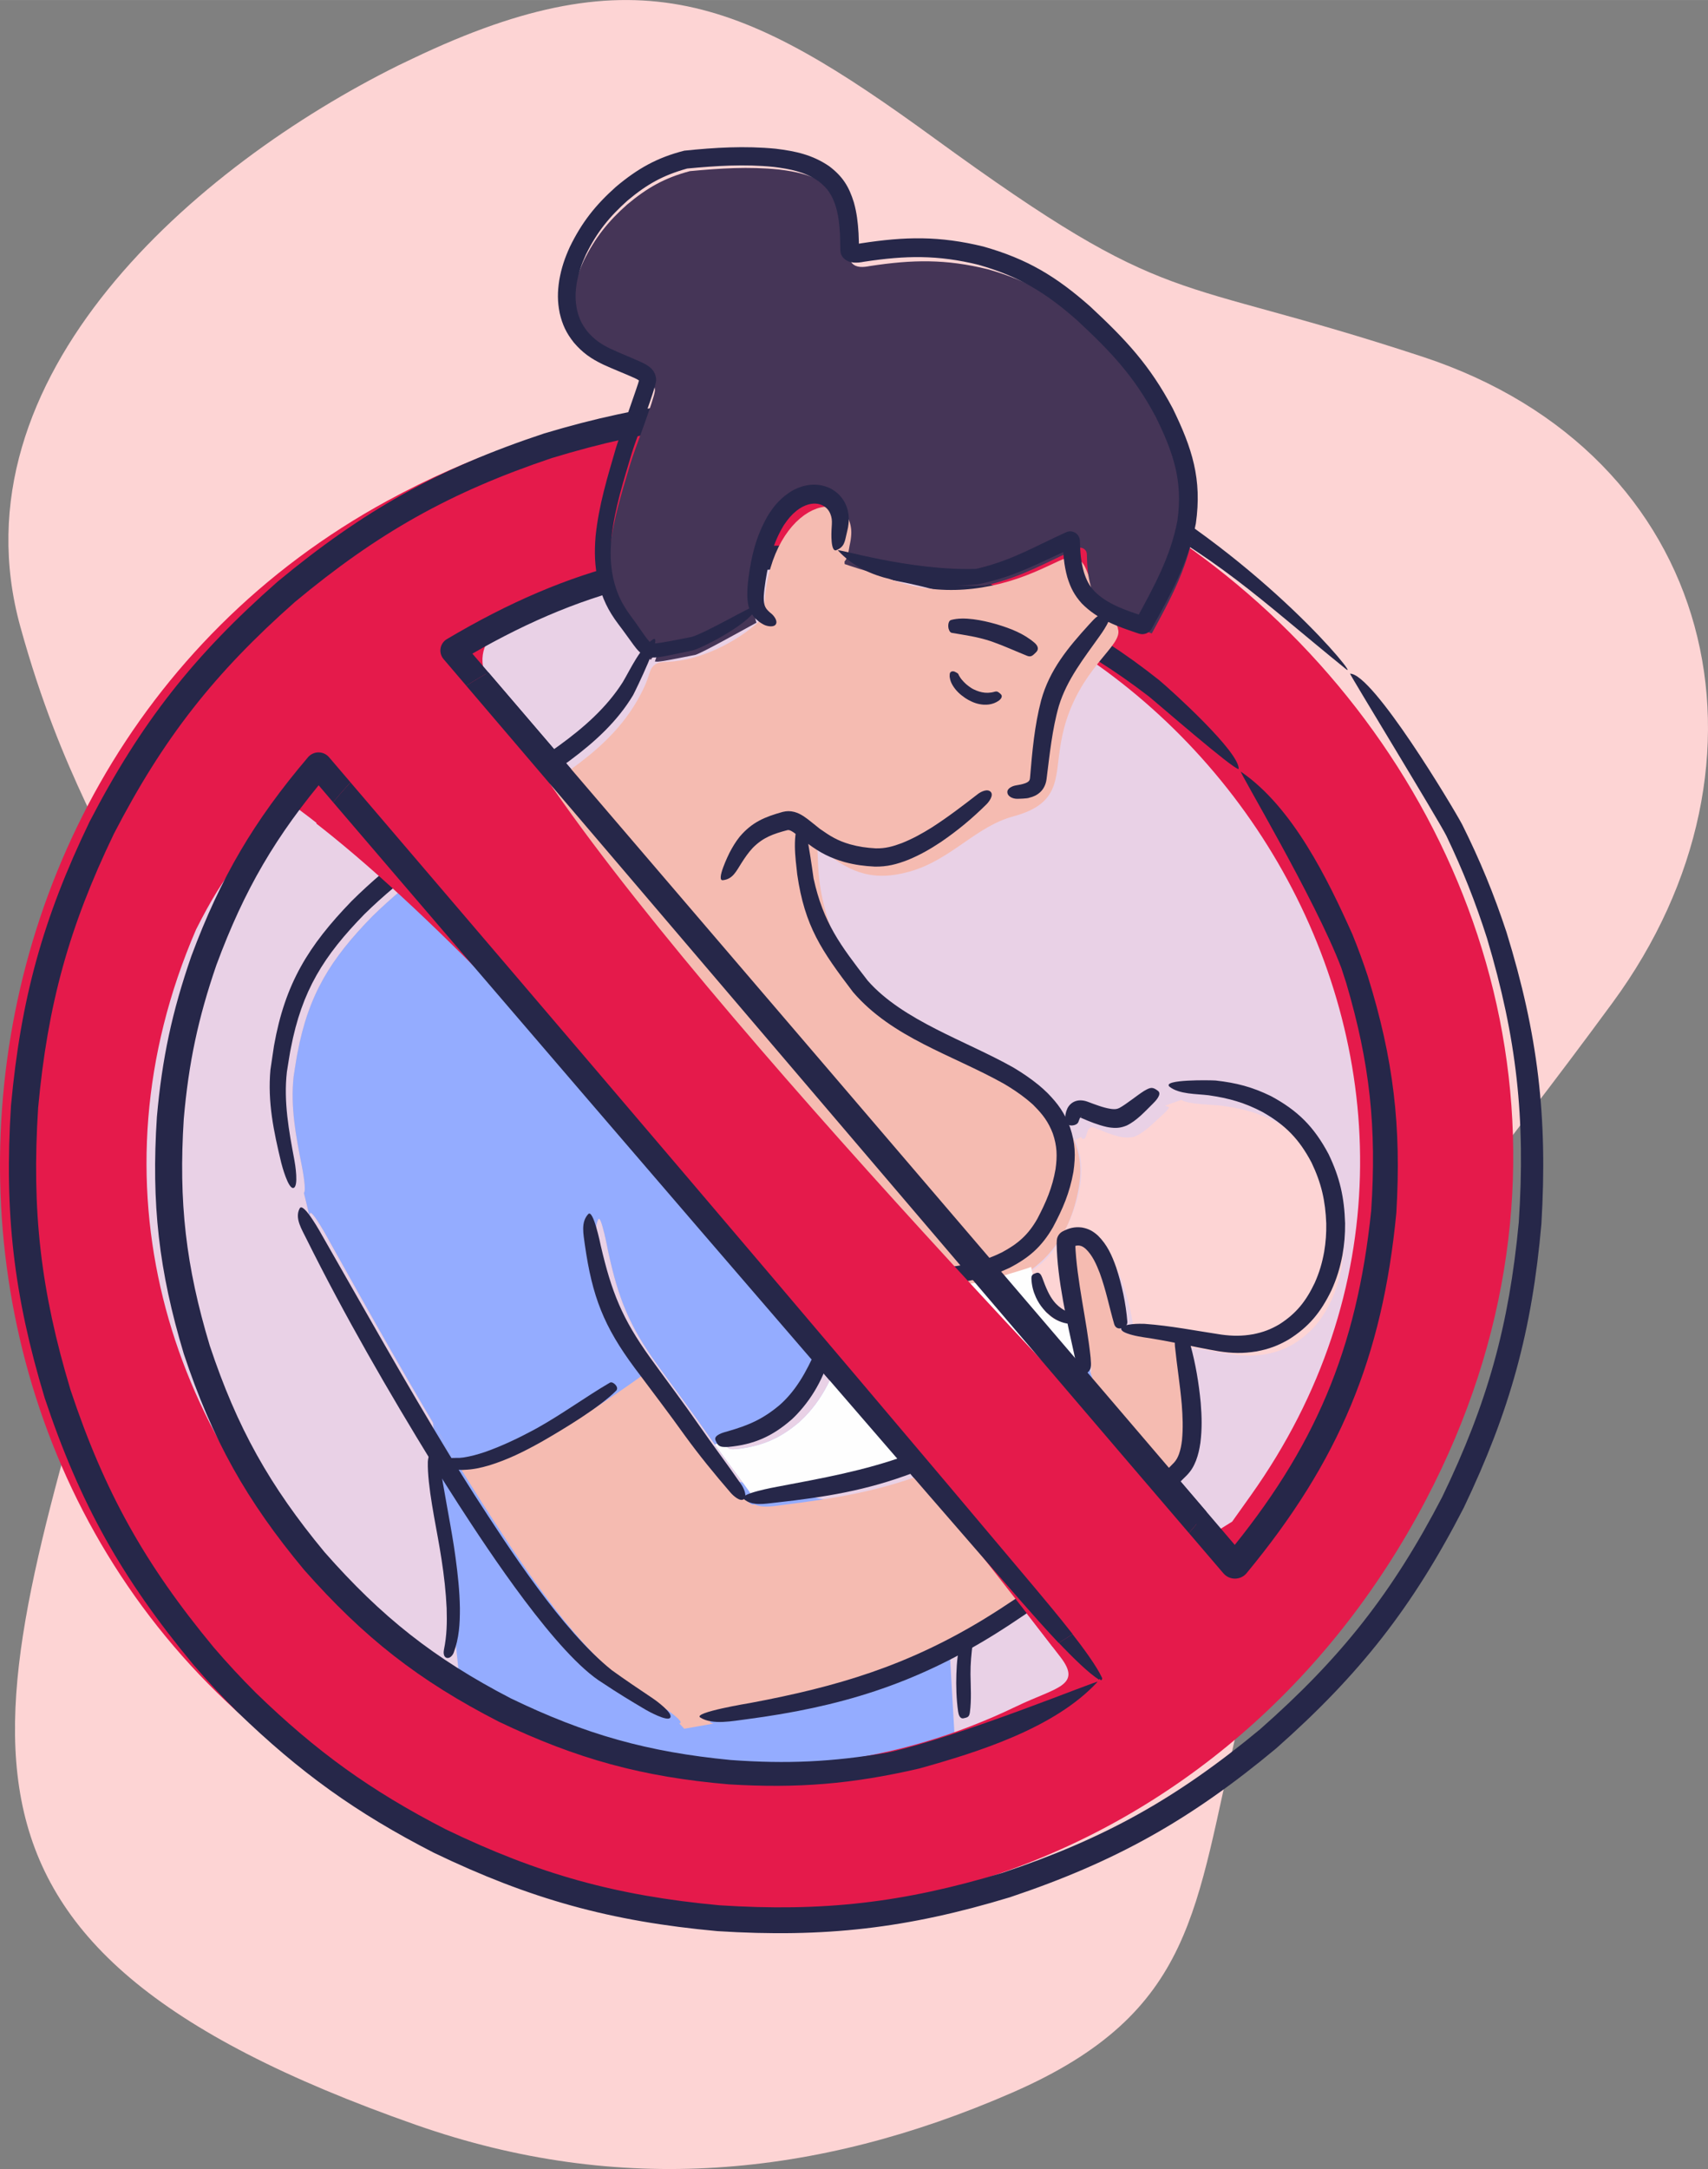 <?xml version="1.0" encoding="UTF-8"?>
<!DOCTYPE svg PUBLIC "-//W3C//DTD SVG 1.1//EN" "http://www.w3.org/Graphics/SVG/1.1/DTD/svg11.dtd">
<!-- Creator: CorelDRAW -->
<svg xmlns="http://www.w3.org/2000/svg" xml:space="preserve" width="1222px" height="1551px" version="1.1" style="shape-rendering:geometricPrecision; text-rendering:geometricPrecision; image-rendering:optimizeQuality; fill-rule:evenodd; clip-rule:evenodd"
viewBox="0 0 1623.1 2060.04"
 xmlns:xlink="http://www.w3.org/1999/xlink"
 xmlns:xodm="http://www.corel.com/coreldraw/odm/2003">
 <rect x="0" y="0" width="1623.1" height="2060.04" fill="#808080" stroke="none"/>
 <defs>
  <style type="text/css">
   <![CDATA[
    .str0 {stroke:#2B2A29;stroke-width:3.14;stroke-miterlimit:22.926}
    .str2 {stroke:#FDD4D4;stroke-width:3.14;stroke-miterlimit:22.926}
    .str1 {stroke:#F5BBB1;stroke-width:15.68;stroke-linejoin:round;stroke-miterlimit:22.926}
    .fil10 {fill:none}
    .fil5 {fill:none;fill-rule:nonzero}
    .fil9 {fill:#FEFEFE}
    .fil1 {fill:#E9D1E6}
    .fil7 {fill:#453557}
    .fil2 {fill:#94ACFF}
    .fil6 {fill:#F5BBB1}
    .fil0 {fill:#FDD4D4}
    .fil8 {fill:#FDD4D4}
    .fil4 {fill:#262749;fill-rule:nonzero}
    .fil3 {fill:#E51A4B;fill-rule:nonzero}
   ]]>
  </style>
   <clipPath id="id0">
    <path d="M727.34 569.49c295.26,0 534.62,239.35 534.62,534.61 0,295.26 -239.36,534.62 -534.62,534.62 -295.26,0 -534.61,-239.36 -534.61,-534.62 0,-295.26 239.35,-534.61 534.61,-534.61z"/>
   </clipPath>
 </defs>
 <g id="Camada_x0020_1">
  <path class="fil0" d="M378.7 62.03c-191.7,95.01 -425.03,295.23 -359.42,532.99 79.65,288.66 191.57,253.94 89.57,617.2 -119.78,426.59 -211.95,631.21 286.76,806 192.31,67.39 379.85,50.62 566.47,-30.81 175.1,-76.4 173.18,-175.78 213.87,-345.99 94.99,-397.37 129.64,-380.16 356.59,-689.31 167.46,-228.13 100.11,-520.94 -180.73,-613.33 -244.28,-80.36 -235.46,-41.29 -463.68,-207.32 -179.82,-130.81 -281.2,-178.39 -495.53,-76.06l-13.9 6.63z"/>
  <ellipse class="fil1 str0" cx="739.77" cy="1110.63" rx="625.82" ry="599.35"/>
  <polygon class="fil2" points="895.47,1447.71 410.96,1346.25 438.77,1615.96 648.04,1741.72 908.34,1669.46 "/>
  <g id="_1839122017840">
   <path class="fil3" d="M1135.03 1445.14c-157.56,-165.87 -589.18,-616.33 -672.73,-801.55 -36.31,-80.53 195.18,-117.94 248.59,-118.12 442.43,-1.47 753.06,508.13 477.66,894.92l-17.65 24.79 -18.25 11.33 -17.62 -11.37zm-948.65 -562.47c28.02,-55.38 46.98,-78.05 97.42,-114.1 212.04,157.12 554.21,584.83 723.96,805.25 21.12,27.43 -4.8,28.92 -41.78,46.75 -464.2,223.95 -988.22,-255.97 -779.6,-737.9zm213.48 860.3c365.51,172.34 769.54,35.5 955.36,-318.78 324.3,-618.27 -366.58,-1286.5 -986.98,-948.68 -480.1,261.43 -503.03,984.1 3.76,1252.69l27.86 14.77z"/>
   <g>
    <g>
     <path class="fil4" d="M787.57 1016.22c-115.9,-135.33 -231.78,-270.68 -347.71,-405.98 1.16,1.4 1.81,2.62 2.33,4.36 0.48,1.74 0.57,3.18 0.32,4.96 -0.29,1.75 -0.81,3.08 -1.75,4.57 -1.01,1.5 -2.01,2.49 -3.51,3.47 113.54,-67.69 212.66,-92.39 344.5,-85.52 78.9,6.97 138.19,22.89 209.77,56.72 37.23,18.57 67.14,37.25 100.14,62.58 7.44,5.9 81,70.03 85.42,68.98 1.17,-15.9 -64.16,-74.92 -75.53,-84.39 -33.21,-26.33 -63.37,-45.78 -101.03,-65.23 -73.86,-36.11 -135.18,-53.2 -217.04,-61.05 -137.29,-8.12 -240.74,17.27 -359.13,87.49 -1.64,1.07 -2.72,2.13 -3.82,3.76 -1.04,1.65 -1.58,3.07 -1.9,4.99 -0.26,1.92 -0.16,3.45 0.34,5.32 0.57,1.87 1.28,3.2 2.53,4.7 115.63,135.56 231.32,271.08 346.88,406.71 131.21,154.02 262.57,307.92 394.2,461.59 1.5,1.69 2.87,2.73 4.91,3.72 2.05,0.91 3.75,1.29 5.99,1.33 2.26,-0.03 3.94,-0.38 6.02,-1.27 2.05,-0.97 3.46,-2.02 4.96,-3.71 88.05,-106.47 129.34,-205.12 142.47,-342.52 4.85,-82.35 -2.65,-145.83 -27.11,-224.58 -4.47,-13.57 -9.24,-26.56 -14.62,-39.8 -23.39,-52.17 -56.6,-120.76 -105.95,-154.5 -2.9,-1.78 70.55,120.88 95.38,186.29 1.63,4.83 3.19,9.66 4.71,14.52 22.43,76.01 29,137.11 23.68,216.22 -13.6,131.47 -53.42,225.67 -137.96,327.5 1.19,-1.32 2.26,-2.11 3.87,-2.87 1.59,-0.69 2.91,-0.98 4.64,-1 1.76,0.03 3.1,0.33 4.71,1.04 1.58,0.76 2.68,1.59 3.84,2.91 0.36,0.18 -290.81,-340.16 -394.55,-461.31z"/>
     <path class="fil4" d="M205.64 916.53c26.56,-71.73 56.41,-122.8 105.86,-181.16 -1.21,1.35 -2.37,2.2 -4.01,2.97 -1.66,0.71 -3,1.01 -4.81,1.03 -1.83,-0.03 -3.18,-0.33 -4.86,-1.08 -1.64,-0.78 -2.78,-1.64 -3.98,-3 -0.78,-0.58 465.62,544.14 675.47,784.3 15.4,17.47 55.86,63.77 75.22,75.77 0,-0.14 0.02,-0.29 0.06,-0.41 0.07,-0.19 0.14,-0.18 0.27,-0.24 0.06,-0.03 0.31,0.05 0.38,0.08 0.26,0.11 0.35,0.57 0.55,0.78 0.26,0.28 0.51,0.17 0.8,0.1 0.29,-0.07 0.42,-0.41 0.59,-0.61 0.19,-0.22 0.16,-0.67 0.2,-0.91 -0.02,-0.38 -0.11,-0.65 -0.29,-0.99 -9.9,-21.33 -49.62,-68.25 -65.13,-86.82 -221.66,-263.52 -445.54,-525.41 -669.27,-787.17 -1.35,-1.54 -2.63,-2.5 -4.47,-3.39 -1.87,-0.83 -3.4,-1.17 -5.45,-1.21 -2.05,0.02 -3.58,0.34 -5.47,1.16 -1.87,0.87 -3.15,1.83 -4.52,3.36 -51.75,60.88 -83.02,114.15 -110.95,188.98 -18.3,52.78 -27.79,97.05 -32.74,152.67 -5.38,82.44 1.77,146.04 25.6,225.16 27.11,81.45 59.32,139.01 114.22,205 56.88,64.37 108.77,105.12 185.15,144.3 74.6,35.58 136.29,52.43 218.58,59.5 65.4,3.96 117.08,-0.24 180.88,-15.04 55.21,-15.39 128.77,-38.2 169.45,-82.32 2.07,-2.49 -130.61,52.25 -199.68,67.21 -52.48,8.9 -95.75,10.9 -148.86,7.03 -78.81,-7.58 -137.93,-24.16 -209.26,-58.67 -72.9,-37.89 -122.4,-77.02 -176.73,-138.73 -52.39,-63.21 -83.13,-118.23 -109.09,-196.12 -22.82,-75.67 -29.72,-136.47 -24.72,-215.34 4.63,-53.23 13.63,-95.67 31.01,-146.19z"/>
     <path class="fil4" d="M225.35 1625.71c59.81,57.8 112.85,95.93 186.83,133.89 91.95,44.21 168.04,65.22 269.6,74.5 101.81,6.42 180.3,-2.57 277.92,-32.17 100.58,-33.68 171.61,-73.58 253.1,-141.45 79.43,-70.24 129.72,-134.24 178.18,-228.48 43.99,-91.95 64.86,-168 73.79,-269.46 6.07,-101.62 -3.13,-179.92 -33.14,-277.15 -12.01,-36.34 -25.06,-68.05 -42.12,-102.3 -9.02,-16.98 -84.9,-143.58 -106.58,-143.28 0.29,1.85 83.57,138.13 91.55,153.99 15.64,32.67 27.65,62.97 38.67,97.48 28.25,94.76 36.65,170.89 30.13,269.6 -9.26,98.29 -29.81,171.94 -72.79,260.9 -47.28,91.04 -96.1,152.84 -173.14,220.66 -78.98,65.46 -147.69,103.93 -245.01,136.35 -94.41,28.46 -170.27,37.08 -268.66,30.75 -98.09,-9.08 -171.62,-29.44 -260.37,-72.27 -71.37,-36.74 -122.54,-73.62 -180.19,-129.52 -14.07,-14.05 -27.1,-28.1 -40.05,-43.19 -65.31,-78.85 -103.74,-147.4 -136.06,-244.51 -28.39,-94.22 -37.06,-169.94 -30.75,-268.11 9.03,-97.91 29.27,-171.36 71.92,-259.96 46.97,-90.83 95.45,-152.58 172.08,-220.27 78.69,-65.46 147.1,-104.09 244.07,-136.67 94.23,-28.68 169.98,-37.66 268.22,-31.72 91.79,8.04 161.21,25.88 245.31,63.43 5.24,2.43 10.44,4.91 15.63,7.45 108.54,58.17 139.61,91.67 225.9,161.5 13.1,10.2 -76.58,-101.4 -216.7,-179.94 -18.61,-9.36 -36.82,-17.6 -56.13,-25.43 -73.2,-28.5 -133.98,-42.71 -212.23,-49.93 -101.55,-6.81 -179.86,2.07 -277.43,31.32 -100.54,33.31 -171.51,73.12 -253.14,140.71 -79.58,69.99 -129.9,133.94 -178.67,228.04 -44.3,91.84 -65.28,167.93 -74.64,269.48 -6.5,101.76 2.53,180.24 32.06,277.9 33.58,100.58 73.51,171.6 141.3,253.2 13.44,15.61 26.95,30.13 41.54,44.66z"/>
    </g>
   </g>
   <path class="fil5" d="M1177.43 730.15c103.78,121.19 148.6,273.09 137.18,420.7 -9.4,121.54 -56.94,240.09 -141.07,336.12l-744.6 -869.49c107.8,-68.35 232.23,-97.08 353.76,-87.68 147.66,11.42 290.9,79.11 394.73,200.35zm-130.11 864.93c-107.8,68.36 -232.23,97.09 -353.76,87.68 -147.66,-11.42 -290.9,-79.11 -394.73,-200.35 -103.78,-121.19 -148.6,-273.08 -137.18,-420.7 9.4,-121.54 56.93,-240.08 141.06,-336.12l744.61 869.49zm235.23 -955.1c-128.81,-150.4 -306.27,-234.35 -489.08,-248.5 -182.85,-14.14 -371.17,41.53 -521.64,170.38 -150.4,128.81 -234.35,306.28 -248.5,489.08 -14.15,182.85 41.53,371.17 170.38,521.64 128.8,150.4 306.27,234.36 489.08,248.5 182.84,14.15 371.17,-41.53 521.64,-170.38 150.4,-128.8 234.35,-306.27 248.5,-489.08 14.15,-182.84 -41.53,-371.17 -170.38,-521.64z"/>
  </g>
  <g id="_1839121996816">
   <g>
    <path class="fil6" d="M279.05 1022.24c-0.01,0.08 -0.02,0.15 -0.03,0.21 0.01,-0.07 0.02,-0.14 0.03,-0.21zm427.62 40.22c-32.58,-23.17 -66.72,-42.72 -100.52,-63.95 -18.98,-12.02 -36.13,-24.11 -54.03,-37.64 -33.93,-27.49 -69.25,-55.32 -89,-95.11 -8.4,-19.61 -10.36,-34.82 -5.74,-55.75 2.44,-9.3 5.44,-16.4 10.02,-24.82 1.51,-2.51 3.14,-5.18 4.89,-7.89 -30.66,22.24 -61.12,43.48 -90.47,67.65 -9.84,8.26 -19.05,16.51 -28.21,25.52 -39.28,40.2 -60.36,73.7 -70.89,129.46 -0.35,0.66 -3.16,19.08 -3.68,22.31 -0.01,0.09 0.03,-0.17 -0.02,0.21 -3.15,29.03 2.2,56.68 7.83,85.06 0.35,1.71 4.54,23.23 1.93,25.45l5.35 21.99c0.03,-0.8 0.13,-1.58 0.32,-2.32 1.28,-6.01 19.12,27.17 19.12,27.17 39.26,70.32 78.13,139.4 120.05,208.29 7.91,12.9 15.91,25.71 24.03,38.47 32.95,51.11 83.66,129.68 131.7,167.24 12.99,9.23 26.16,17.88 39.5,26.58 0.42,0.28 2.13,1.42 4.33,2.99 5.77,4.09 14.93,11.06 13.45,12.97 -0.21,0.26 -0.64,0.35 -1.24,0.3l4.83 5.25 27.83 -4.92c-0.93,-0.21 -1.81,-0.46 -2.65,-0.75 -7.61,-2.38 46.24,-10.91 47.75,-11.18 83.8,-14.86 150.26,-34.83 223.74,-79.48 20.64,-12.64 39.95,-25.79 59.54,-40 16.44,-11.76 44.51,-28.17 57.34,-42.42 6.15,-7.55 8.65,-13.72 10.67,-23.21 2.58,-14.03 2.12,-27.56 1.25,-41.72 -1.08,-12.69 -3.4,-21 -11.04,-31.24 -0.39,-1.02 -6.38,-7.12 -7.52,-8.22 -1.36,-1.3 -17.27,-15.77 -15.21,-17.83 0.1,-0.04 0.2,-0.07 0.32,-0.09l-9.72 -8c-2.85,2.34 -7.74,4.76 -8.84,5.26 -23.83,10.91 -47.88,21.11 -71.87,31.61 -24.61,10.76 -50.09,21.38 -75.27,30.72 -44.29,16.42 -83.42,22.65 -129.96,28.57 -8.63,1.04 -21.71,3.8 -29.85,-0.27 -0.05,-0.03 -0.09,-0.05 -0.14,-0.07 -0.07,0.07 -0.15,0.14 -0.24,0.21 -2.31,1.58 -9.17,-6.13 -10.32,-7.51 -14.96,-18.05 -29.38,-35.94 -43.06,-55.01 -15.42,-21.74 -31.33,-42.62 -47.12,-64.03 -29.04,-39.58 -39.61,-67.3 -47.34,-115.79 -1.24,-8.35 -4.12,-20.6 0.07,-28.47 2.59,-5.33 9.33,30.4 9.33,30.41 9.69,44.81 19.84,70.31 46.6,107.64 15.6,21.6 31.46,42.56 46.72,64.49 13.29,19.07 27.42,37.37 41,56.21 0.88,1.22 4.71,7.11 4.8,10.31 5.36,-3.05 32.02,-7.48 32.02,-7.48 43.42,-7.59 82.11,-14.23 123.88,-29.24 25.31,-9.21 50.11,-19.62 74.94,-30.02 24.26,-10.11 48.48,-20.08 73.03,-29.45 0.85,-0.32 3.9,-1.36 6.9,-1.98 1.38,-0.27 2.73,-0.47 3.88,-0.47l6.19 -20.42c-2.08,-4.45 -3.64,-13.72 -3.75,-14.26 -2.32,-11.58 -5,-24.22 -7.52,-37.17 -19.63,-3.15 -40.42,-19.23 -47.58,-57.47 -3.53,2.32 -7.35,4.52 -11.53,6.69 -18.44,8.76 -34.29,12.29 -54.49,14.32 -28.55,2.14 -52.58,0.17 -80.35,-6.53 -2.75,-0.74 -22.72,-6.52 -22.15,-10.92 0.04,-0.09 0.11,-0.16 0.21,-0.22 -2.24,0.23 -9.75,-22.13 -10.5,-24.19 -8.35,-22.32 -17.13,-38.45 -31.44,-57.53 -19.06,-24.2 -37.39,-40.15 -62.1,-58.31zm50.38 275.8c16.18,-15.88 25.98,-36.46 33.98,-57.35 0.73,-1.9 3.27,-6.46 5.92,-5.65 2.51,0.77 1.83,6.24 1.39,8.03 -5.78,23.3 -16.97,45.33 -33.82,62.58 -0.58,0.59 -4.37,4.12 -4.51,4.35 -18.17,15.6 -34.91,22.92 -58.6,25.91 -5.15,0.43 -8.93,1.17 -11.66,-3.27 -2.08,-3.15 10.44,-5.45 11.69,-5.75 20.73,-5.11 34.91,-11.16 51.47,-25 0.29,-0.13 3.66,-3.38 4.14,-3.85z"/>
    <path class="fil6 str1" d="M493.7 773.02c-6.51,10.22 -15.97,24.29 -19.13,30.6 -30.33,69.4 41.22,124.08 91.03,162.14 84.11,64.26 225.99,117.47 246.92,233.63 3.15,17.44 -7.36,9.92 22.67,16.16 80.97,16.83 166.22,5.3 182.4,-89.67 16.17,-94.92 -134.17,-101.57 -192.57,-171.65 -34.18,-41.02 -54.43,-84.24 -55.64,-138 -0.34,-15.39 -1.81,-21.52 -20.76,-13.88 -34.24,13.79 -37.65,45.28 -50.57,46.82 4.72,-34.29 50,-78.35 85.6,-49.95 25.01,19.96 43.4,30.82 78.38,21.07 38.03,-10.59 60.94,-42.16 98.75,-52.47 42.93,-11.71 32.22,-30.99 41.34,-72.17 12.34,-55.74 49.21,-81.93 52.78,-94.64 1.67,-5.96 -16.51,-22.32 -22.19,-36.77 -14.24,-36.21 -5.48,-31.06 -46.96,-13.53 -44.39,18.77 -93.06,23.95 -139.38,7.81 -8.4,-2.92 -44.04,-22.58 -37.78,-21.22 -0.22,-5.81 -6.76,9.97 -3.98,-20.47 4.78,-52.35 -68.08,-30.99 -70.69,63.67 -0.49,17.82 20.77,25.55 13.37,27.4 -8.31,2.06 -15.94,-9.3 -20.6,-11.96 -23.26,21.23 -59.44,39.28 -92.09,40.44 -12.72,0.46 -6.23,0.64 -16.29,21.59 -26.43,54.99 -75.72,82.18 -124.61,115.05z"/>
    <path class="fil7" d="M802.67 535.71c7.57,2.33 60,22.58 133.01,20.47 0.03,0 3.14,-0.69 3.86,-0.86 32.88,-8.05 54.34,-21.08 84.52,-34.63 1.03,-0.43 1.89,-0.57 3.01,-0.5 1.12,0.11 1.94,0.4 2.9,0.99 0.93,0.63 1.52,1.25 2.08,2.23 0.52,0.99 0.74,1.85 0.77,2.97 0.23,11 0.93,20.63 3.98,31.26 2.54,8.01 5.32,13.42 10.97,19.68 12.72,12.7 30,18.68 46.79,24.26 16.79,-30.87 32.59,-59.51 39.24,-94.57 5.5,-39.38 -3.92,-66.87 -21.11,-102.06 -21.44,-40.32 -43.73,-63.68 -76.73,-94.47 -31.03,-27.41 -57.16,-43.33 -97.12,-54.74 -40.17,-9.88 -71.59,-9.26 -112.26,-3.08 -3.13,0.62 -6.06,1.02 -9.26,0.79 -1.51,-0.15 -2.69,-0.4 -4.1,-0.98 -1.47,-0.64 -2.5,-1.36 -3.59,-2.55 -1.21,-1.43 -1.73,-2.82 -1.77,-4.69 -0.04,-0.1 -0.28,-14.16 -0.37,-15.86 -0.53,-9.32 -1.41,-17.38 -3.88,-26.42 -3.73,-12.21 -8.27,-19.77 -18.51,-27.57 -13.9,-9.5 -28.58,-12.39 -45.04,-14.43 -28.63,-2.86 -55.92,-1.12 -84.49,1.57 -24.05,6.41 -40.45,15.74 -59.49,31.63 -18.2,16.15 -30.59,31.6 -41.33,53.48 -4.49,9.8 -7.37,18.17 -9.27,28.79 -1.48,9.63 -1.64,17.2 0.24,26.79 2.11,9.12 5.06,15.43 10.86,22.8 6.96,8.22 13.77,12.91 23.43,17.61 10.13,4.7 20.3,8.62 30.34,13.19 3.12,1.48 5.76,2.83 8.29,5.24 1.27,1.29 2.05,2.4 2.78,4.06 0.67,1.69 0.91,3.01 0.95,4.83 -0.65,8.12 -19.52,56.76 -23.18,68.91 -8.35,28.24 -16.52,53.51 -19.85,83.01 -1.27,14.42 -1.11,25.85 1.83,40.09 3.49,14.77 8.21,24.92 17.2,37.16 5.12,6.78 9.69,13.52 14.58,20.39 1.28,1.76 2.58,3.51 4.11,5.07 0.42,0.42 0.82,0.79 1.25,1.12 1.49,-1.96 2.99,-3.73 4.5,-5.27 2.35,-2.14 1.69,1.09 -0.48,6.85 0.48,0.05 0.97,0.07 1.5,0.08 1.41,0.3 5.56,-0.59 7.13,-0.7 9.15,-1.49 18.43,-3.53 27.58,-5.25 0.75,-0.12 1.54,-0.3 2.29,-0.46 6.48,-1.92 44.47,-23.19 58.01,-30.56 -1.38,-3.91 -1.74,-7.39 -1.84,-11.71 -0.06,-5.82 0.54,-11.33 1.26,-17.09 3.03,-21.5 7.38,-39.2 18.26,-58.15 0.27,-0.45 1.37,-2.08 1.49,-2.41 4.46,-6.71 8.62,-11.64 14.9,-16.71 5.36,-4.09 9.93,-6.61 16.42,-8.47 5.75,-1.44 10.27,-1.72 16.11,-0.62 5.4,1.22 9.24,3.05 13.49,6.61 4.15,3.75 6.49,7.32 8.38,12.56 1.84,5.8 2.06,10.45 1.2,16.46 0.04,0.63 -1.1,6.02 -1.29,7.08 -1,5.3 -1.41,10.65 -4.68,14.43l0.13 2.35z"/>
    <path class="fil8 str2" d="M1027.98 1126.94c-3.45,19.29 -9.87,34.15 -19.04,51.35 -7.89,13.64 -16.46,22.68 -28.21,30.4 7.17,38.24 27.95,54.33 47.58,57.48 -4.67,-23.95 -8.78,-48.98 -9.05,-70.45 0.08,-3.46 0.11,-6.65 3.75,-8.62 24.45,-13.22 38.95,12.23 45.83,32.13 5.61,16.86 9,33.27 11.21,50.85 0.25,2.05 -0.2,3.65 -1,4.67 5.2,-1.42 18.24,-0.95 19.93,-0.82 24.78,2.12 48.25,7.05 72.76,10.84 11.25,1.57 20.14,1.66 31.35,-0.26 9.85,-1.96 17.06,-4.63 25.74,-9.67 16.91,-10.71 26.42,-22.81 35.05,-40.72 4.59,-10.28 7.25,-19.15 9.31,-30.21 1.62,-9.53 2.25,-17.85 2.14,-27.52 -0.77,-22.27 -4.61,-39.27 -14.22,-59.42 -12.1,-23.02 -25.6,-36.85 -48.29,-49.57 -17.74,-9.13 -32.67,-13.14 -52.37,-15.74 -10.09,-1.08 -28.9,-1.07 -37.56,-5.06 -0.19,-0.11 -0.35,-0.21 -0.49,-0.31l-10.79 3.9c0.07,0.03 0.13,0.06 0.2,0.1 3.38,1.64 -5.73,9.42 -6.68,10.27 -7.23,6.54 -15.65,15.35 -24.39,19.51 -3.73,2.11 -10.54,2.14 -14.67,1.47 -0.25,-0.04 -1.96,-0.38 -2.03,-0.37 -8.17,-1.83 -15.9,-5.03 -23.59,-8.3 -0.75,-0.32 -1.49,-0.59 -2.29,-0.74 -0.27,-0.08 -0.64,-0.04 -0.91,-0.05 -0.19,-0.01 -0.3,0.09 -0.44,0.13 -0.24,0.08 -0.75,0.78 -0.77,0.79 -0.79,0.37 -2.29,5.62 -2.53,6.57 -0.49,1.99 -2.26,3.89 -4.46,3.71 -0.99,-0.08 -1.73,-0.62 -2.24,-1.37l-2.95 1.59c0.37,0.9 0.74,1.82 1.09,2.76 4.81,14.41 5.21,25.72 3.03,40.68z"/>
    <path class="fil6" d="M1089.29 1270.06c-1.82,-0.21 -21.35,-2.6 -20.98,-5.42 0.01,-0.05 0.02,-0.09 0.03,-0.13 -1.7,0.2 -3.62,-1.16 -4.48,-4.57 -3.89,-15.4 -14.3,-74.6 -34.92,-77.31 -2.9,-0.3 -5.21,0.26 -7.63,1.37 -0.01,0.2 -0.01,0.36 -0.01,0.46 0.99,34.06 10.62,73.48 15.05,108.26 0.59,5.72 2.09,11.78 -2.55,15.44 -0.99,0.84 -1.96,-0.18 -2.83,-2.05l-6.2 20.42c1.46,0 2.56,0.32 2.86,1.17 0.31,0.88 -0.6,2.02 -2.01,3.19l9.72 8c3.89,-0.68 17.98,10.48 20.36,12.51 3.07,2.75 5.69,5.36 8.36,8.51 9.23,11.46 12.29,21.11 13.78,35.68 1.16,15.08 1.81,29.04 -0.69,44.02 0.51,-0.71 1,-1.29 1.32,-1.65 13.65,-14.86 28.18,-29.47 42.41,-43.79 2.63,-2.82 4.06,-5.59 5.45,-9.15 1.66,-4.6 2.48,-8.76 3.13,-13.6 0.02,-0.08 0.03,-0.23 0.04,-0.32 1.27,-11.92 0.9,-22.83 0.01,-34.74 -1.63,-18.91 -4.57,-36.66 -7.13,-55.35 -0.26,-2.23 -0.58,-4.05 -0.49,-5.61 -10.81,-2.04 -21.63,-3.94 -32.6,-5.34z"/>
    <path class="fil2" d="M279.05 1022.24c-0.01,0.08 -0.02,0.15 -0.03,0.21 0.01,-0.07 0.02,-0.14 0.03,-0.21zm427.62 40.22c-32.58,-23.17 -66.72,-42.72 -100.52,-63.95 -18.98,-12.02 -36.13,-24.11 -54.03,-37.64 -33.93,-27.49 -69.25,-55.32 -89,-95.1 -8.4,-19.62 -10.36,-34.83 -5.74,-55.76 2.44,-9.3 5.44,-16.4 10.02,-24.82 1.51,-2.51 3.14,-5.18 4.89,-7.89 -30.66,22.24 -61.12,43.48 -90.48,67.65 -9.83,8.26 -19.04,16.51 -28.2,25.52 -39.28,40.2 -60.36,73.7 -70.89,129.46 -0.35,0.66 -3.16,19.08 -3.68,22.31 -0.01,0.09 0.03,-0.17 -0.02,0.21 -3.15,29.03 2.2,56.68 7.83,85.06 0.35,1.71 4.54,23.23 1.94,25.45l5.34 21.99c0.03,-0.8 0.13,-1.58 0.32,-2.32 1.28,-6.01 19.12,27.17 19.12,27.17 39.26,70.32 78.13,139.4 120.05,208.29 19.29,31.42 164.11,-72.22 182.23,-85.78 -29.04,-39.58 -39.61,-67.29 -47.34,-115.8 -1.24,-8.34 -4.12,-20.59 0.07,-28.46 2.59,-5.33 9.33,30.4 9.33,30.41 9.69,44.81 19.84,70.31 46.6,107.64 15.59,21.6 31.46,42.56 46.72,64.49 13.29,19.07 27.42,37.37 41,56.21 0.88,1.22 4.71,7.11 4.8,10.31 5.36,-3.05 32.02,-7.48 32.02,-7.48 43.42,-7.59 82.11,-14.23 123.88,-29.24 25.31,-9.21 50.11,-19.62 74.94,-30.01 24.26,-10.12 48.48,-20.09 73.03,-29.46 0.85,-0.32 3.9,-1.36 6.9,-1.98 1.37,-0.27 2.73,-0.47 3.88,-0.47l6.19 -20.42c-2.08,-4.45 -3.64,-13.72 -3.75,-14.26 -2.32,-11.58 -48.28,3.83 -50.8,-9.12 -19.62,-3.15 -40.41,-19.24 -47.58,-57.48 -3.53,2.32 -7.35,4.53 -11.52,6.7 -18.45,8.75 8.98,-15.76 -11.22,-13.73 -28.55,2.14 -52.58,0.17 -80.35,-6.53 -2.75,-0.74 -22.72,-6.52 -22.15,-10.92 0.04,-0.09 0.11,-0.16 0.21,-0.22 -2.24,0.23 -9.75,-22.13 -10.5,-24.19 -8.35,-22.32 -17.13,-38.45 -31.44,-57.53 -19.06,-24.2 -37.39,-40.15 -62.1,-58.31zm50.38 275.8c16.18,-15.88 25.98,-36.46 33.98,-57.35 0.73,-1.9 3.27,-6.46 5.92,-5.65 2.51,0.77 1.83,6.25 1.39,8.03 -5.78,23.31 -16.97,45.33 -33.82,62.58 -0.58,0.59 -4.37,4.12 -4.51,4.35 -18.17,15.6 -34.91,22.92 -58.6,25.91 -5.15,0.43 -8.93,1.17 -11.66,-3.27 -2.08,-3.15 10.44,-5.45 11.69,-5.75 20.73,-5.11 34.91,-11.15 51.47,-25 0.29,-0.13 3.66,-3.38 4.14,-3.85z"/>
    <path class="fil9" d="M788.47 1311.1c-6.05,12.77 -14.02,24.6 -23.95,34.77 -0.59,0.59 -4.37,4.12 -4.51,4.35 -18.17,15.6 -34.91,22.92 -58.6,25.91 -5.16,0.43 -8.93,1.17 -11.66,-3.27 -0.01,-0.01 -0.02,-0.03 -0.03,-0.04 -3.46,0.18 -5.79,0.06 -7.7,-1.79l-2.75 0.88c8.74,12.13 17.72,24.04 26.56,36.09 2.14,2.92 4.28,5.85 6.4,8.79 0.28,0.39 0.83,1.22 1.48,2.28 6.69,-2.03 16.25,-3.93 21.51,-4.92 2.34,-0.44 3.83,-0.69 3.83,-0.69 40.2,-7.32 76.57,-13.65 114.96,-26.56 1.75,-0.58 3.51,-1.19 5.27,-1.8 1.09,-0.39 2.18,-0.77 3.27,-1.17 4.12,-1.5 8.23,-3.03 12.32,-4.59 21.03,-7.99 41.78,-16.7 62.54,-25.37 24.29,-10.1 48.5,-19.99 73.18,-29.12 0.97,-0.36 3.27,-1.07 5.76,-1.53 0.21,-0.04 0.42,-0.08 0.64,-0.11 -0.05,-0.85 -0.03,-1.73 0.04,-2.62 0.27,-3.47 1.3,-7.18 1.84,-10.39 0.73,-4.32 1.92,-9.48 4.77,-12.93 0.27,-0.33 0.63,-0.56 1.04,-0.7 -0.46,-1.65 -0.83,-3.26 -1.11,-4.57 -0.31,-1.43 -0.51,-2.49 -0.58,-2.83 -1.74,-8.24 -3.64,-17.04 -5.53,-26.11 -0.45,-2.18 -0.9,-4.37 -1.35,-6.58 -28.44,-1.12 -30.95,-29.64 -36.25,-53.24 -3.6,1.64 -21.86,6.79 -25.33,8.07 -1.37,0.5 -2.73,0.97 -4.09,1.42 -7.77,2.58 -15.46,4.37 -23.69,5.68 -1.45,0.23 -2.92,0.45 -4.41,0.65 -3.02,0.41 -6.12,0.78 -9.34,1.1 -28.55,2.14 -52.58,0.17 -80.35,-6.53 -1.35,-0.36 -6.88,-1.95 -12.08,-3.99l-1.57 3.14 -29.8 59.63c0.84,1.88 0.74,4.55 0.4,6.2 -0.02,0.06 -0.03,0.11 -0.04,0.16 -1.18,5.16 -2.65,10.25 -4.4,15.24 -0.84,2.41 -1.76,4.81 -2.73,7.18 1.06,-2.23 2.09,-4.49 3.09,-6.76 1.95,-4.46 3.77,-8.98 5.51,-13.52 0.05,-0.13 0.11,-0.26 0.17,-0.41 0.89,-2.07 3.27,-6 5.75,-5.24 2.51,0.77 1.83,6.25 1.39,8.03 -0.36,1.44 -0.73,2.88 -1.13,4.3 -1.41,5.07 -3.09,10.07 -5.02,14.95 -1.15,2.89 -2.39,5.75 -3.72,8.56z"/>
   </g>
   <g>
    <g>
     <path class="fil4" d="M374.33 842.88c-9.76,8.2 -18.89,16.38 -27.98,25.32 -38.7,39.61 -59.46,72.53 -69.98,127.45 -0.34,0.66 -3.36,19.99 -3.77,22.5 0.09,-0.66 0.04,-0.25 0.05,-0.37 -3.29,28.62 1.9,56.24 7.15,84.3 0.56,2.94 4.33,25.35 -1.1,26.2 -4.83,0.76 -10.71,-20.96 -11.43,-23.92 -7.17,-29.75 -13.08,-57.67 -10.27,-88.47 -0.04,0.29 0,-0.06 -0.01,0.11 -0.07,0.01 3.15,-20.79 3.41,-22.89 10.48,-58.97 32.52,-94.69 73.7,-137.27 9.39,-9.34 18.83,-17.92 28.91,-26.51 30.78,-25.73 62.64,-48.01 95,-71.56 47.3,-33.95 103.09,-61.58 133.78,-109.86 7.73,-12.98 16.16,-32.15 28.77,-40.7 9.95,-5.78 -16.55,48.55 -18.92,52.98 -29.84,49.81 -85.44,77.94 -132.99,112.19 -31.92,23.3 -63.75,45.33 -94.32,70.5z"/>
    </g>
    <path class="fil10" d="M620.73 606.13c-42.87,95.47 -49.57,80.51 -157.36,159.01 -85.78,62.49 -178.13,118.7 -195.72,229.12l-3.59 22.55c-4.46,33.56 7.03,78.4 14.36,111.55"/>
    <g>
     <path class="fil4" d="M617.65 1289.16c15.62,21.63 31.48,42.57 46.72,64.55 13.19,19.05 27.18,37.44 40.28,56.53 1.94,2.83 5.89,10.91 1.99,13.71 -3.51,2.52 -10.16,-3.75 -12.17,-6.07 -15.41,-17.82 -29.93,-35.57 -43.79,-54.64 -15.49,-21.68 -31.45,-42.49 -47.38,-63.79 -29.61,-39.78 -40.5,-68.07 -47.52,-117.23 -1.3,-10.16 -3.96,-21.28 3.11,-29.03 4.81,-5.7 11.8,28.99 12.01,29.9 10.26,44.11 20.3,69.18 46.75,106.07z"/>
    </g>
    <path class="fil10" d="M558.53 1152.72c16.72,112.13 35.25,115.4 98.43,206.15 15.03,21.57 33.33,44.2 49.46,65.26"/>
    <g>
     <path class="fil4" d="M861.92 1382.15c25.23,-9.18 49.98,-19.58 74.76,-29.92 24.33,-10.07 48.53,-19.88 73.34,-28.74 3.16,-1.12 12.94,-3.32 14.67,1.21 1.55,4.09 -7.21,9.3 -9.94,10.61 -23.66,11.42 -47.61,21.64 -71.55,32.37 -24.43,10.95 -50.25,21.61 -75.31,31.09 -44.7,16.91 -83.48,23.08 -130.66,28.33 -10.47,1.06 -22.22,3.66 -30.31,-3.33 -6.25,-5 31.28,-11.66 31.91,-11.78 42.89,-8.15 81.72,-14.96 123.09,-29.84z"/>
    </g>
    <path class="fil10" d="M706.42 1424.13c115.75,-17.49 125.19,-17.77 233.78,-63.56 28.2,-11.88 56.4,-23.75 84.61,-35.61"/>
    <g>
     <path class="fil4" d="M1004.14 1181.26c0.02,-0.96 0.15,-2.16 0.12,-3.07 0.16,-1.94 0.61,-3.37 1.63,-5.03 1.08,-1.63 2.19,-2.66 3.89,-3.62 6.2,-3.21 11.32,-4.57 18.31,-3.74 6.36,1.11 10.56,3.45 15.31,7.73 8.81,8.76 13.18,18.6 17.27,30.12 5.47,16.68 9.17,34.01 10.63,51.52 0.26,3.62 -2.4,5.55 -5.62,6.33 -3.37,0.82 -5.91,-0.7 -6.91,-4.03 -4.78,-16.62 -7.57,-31.55 -13.62,-48.27 -3.19,-8.21 -6.92,-16.95 -13.43,-23.1 -1.91,-1.65 -3.61,-2.79 -6.15,-3.15 -2.81,-0.23 -5,0.7 -7.43,2.03 1.11,-0.62 1.86,-1.34 2.57,-2.39 0.67,-1.09 0.99,-2.05 1.1,-3.32 0,0 -0.02,1.89 -0.02,2.38 1.41,34.54 10.95,72.27 14.61,107.7 0.57,8.1 1.42,12.32 -5.6,15.93 -5.58,3.04 -8.71,-13.34 -9.28,-15.87 -7.33,-32.91 -16.96,-74.9 -17.38,-108.15z"/>
    </g>
    <path class="fil10" d="M1031.11 1305.48c-4.45,-36.31 -19.73,-100.36 -17.7,-127.53 37.5,-21.56 48.32,69.16 52,83.62"/>
    <g>
     <path class="fil4" d="M1275.71 1192.1c-2.37,12.31 -5.38,22.15 -10.55,33.58 -10.06,20.64 -21.19,34.46 -40.8,46.68 -10.24,5.86 -18.79,8.97 -30.37,11.15 -12.84,2.06 -22.98,1.85 -35.8,-0.14 -24.17,-4.17 -47.83,-9.94 -72.07,-13.4 -2.94,-0.4 -21.14,-3.41 -20.7,-8.11 1.64,-4.98 18.3,-4.71 22.26,-4.54 24.94,1.81 48.36,6.53 73,10.23 10.9,1.45 19.52,1.52 30.37,-0.4 9.45,-1.91 16.36,-4.5 24.68,-9.37 16.28,-10.38 25.41,-22.12 33.67,-39.42 4.44,-10.05 6.98,-18.65 8.95,-29.45 1.54,-9.29 2.13,-17.44 1.98,-26.85 -0.81,-21.67 -4.6,-38.27 -13.96,-57.86 -11.73,-22.28 -24.78,-35.69 -46.68,-48.1 -17.26,-9.02 -31.85,-13.07 -51.06,-15.86 -11.51,-1.42 -28,-0.84 -37.26,-8.14 -7.69,-7.08 38.76,-6.26 43.92,-5.88 19.64,2.22 34.5,6.07 52.33,14.72 25.77,13.83 41.22,29.39 54.93,55.21 10.69,22.25 14.93,41.03 15.68,65.66 0.07,10.67 -0.67,19.78 -2.52,30.29z"/>
    </g>
    <path class="fil10" d="M1110.69 1032.43c77.35,-5.83 122.91,25.6 143.84,67.71 38.21,76.86 -0.25,189.48 -94.98,174.58 -36.06,-5.67 -57.13,-12.02 -94.14,-13.15"/>
    <g>
     <path class="fil4" d="M1140.74 1370.14c-0.02,0.11 -0.05,0.28 -0.05,0.38 -0.89,6 -2,11.03 -4.14,16.71 -2.22,5.54 -4.53,9.57 -8.69,13.88 -14.54,14.49 -29.1,28.55 -45.02,41.54 -2.76,2.23 -7.56,3.5 -10.31,0.59 -2.57,-2.73 -0.57,-7.36 1.48,-9.77 13,-15.17 27.7,-30.18 41.74,-44.43 2.24,-2.47 3.49,-5.01 4.65,-8.1 1.52,-4.34 2.26,-8.33 2.81,-12.88 0.02,-0.09 0.03,-0.23 0.04,-0.32 1.1,-11.62 0.65,-22.39 -0.24,-34 -1.62,-18.62 -4.58,-36.61 -6.46,-55.06 -0.47,-7.03 -0.16,-8.54 5.78,-11.17 5.41,-2.51 7.99,6.52 8.97,9.98 4.95,18.19 7.94,36.1 9.73,54.87 1.06,13.1 1.34,24.69 -0.29,37.78z"/>
    </g>
    <path class="fil10" d="M1122.02 1267.42c5.42,27.68 21.68,104.89 -0.61,127.26 -16.19,16.23 -32.73,32.27 -49.08,48.36"/>
    <g>
     <path class="fil4" d="M450.9 1419.78c32.8,50.87 83.13,128.61 130.52,166.51 12.87,9.29 25.95,18.04 39.12,26.87 2.51,1.69 19.47,13.89 16.35,18.24 -2.75,3.83 -20.84,-6.12 -23.44,-7.65 -13.83,-8.14 -27.24,-16.31 -40.58,-25.24 -43.36,-26.36 -108.96,-126.13 -136.86,-169.24 -8.25,-12.78 -16.37,-25.61 -24.4,-38.53 -42.75,-69.57 -84.08,-141.08 -120.45,-214.22 -4.06,-8.49 -11.41,-19.44 -6.41,-28.78 3.51,-7.11 21.14,25.21 21.53,25.88 39.96,69.8 78.71,138.94 120.61,207.75 7.92,12.87 15.9,25.67 24.01,38.41z"/>
    </g>
    <path class="fil10" d="M284.3 1147.49c52.86,100.55 209.25,387.29 292.4,445.54 19.11,13.38 40.3,26.21 60.05,38.62"/>
    <g>
     <path class="fil4" d="M935.22 1537.64c20.56,-12.6 39.77,-25.68 59.28,-39.84 15.94,-11.4 44.32,-28.08 56.74,-41.78 5.76,-7.05 8.06,-12.73 9.98,-21.59 2.58,-13.65 2.17,-27.01 1.39,-40.82 -0.93,-11.98 -2.99,-19.83 -10.06,-29.61 -0.36,-0.99 -6.04,-6.95 -7.12,-8.02 -2.1,-2.07 -16.62,-16.27 -13.38,-19.81 4.49,-2.96 19.1,8.07 22.27,10.69 3.19,2.8 5.91,5.45 8.69,8.67 9.68,11.78 12.99,21.87 14.6,36.97 1.28,15.44 1.97,29.6 -0.54,44.98 -2.36,11.85 -5.56,19.69 -13.11,29.19 -14.5,16.51 -40.95,31.77 -59.33,45.04 -19.83,14.53 -39.38,28.01 -60.24,41.02 -76.37,47.28 -146.63,68.51 -234.98,80.13 -12.81,1.55 -32.17,5.74 -43.83,-1.59 -8.23,-4.76 47.31,-13.86 47.32,-13.86 83.23,-15.58 149.16,-35.32 222.32,-79.77z"/>
    </g>
    <path class="fil10" d="M664.86 1631.65c140.5,-18.56 219.22,-42.06 335.02,-126.48 55.17,-40.09 76.52,-38.19 71,-112.17 -2.25,-30.2 -18.25,-40.68 -38.66,-57.06"/>
    <g>
     <path class="fil4" d="M807.67 801.84c8.46,2.36 15.73,3.37 24.5,3.87 9.02,0.25 16.41,-1.82 24.77,-4.96 10.36,-4.14 19.03,-8.94 28.47,-14.82 15.58,-9.99 29.28,-20.56 43.86,-31.82 2.82,-2.18 9.2,-5.43 12.27,-1.95 2.86,3.26 -1.7,9.32 -3.95,11.58 -13.78,13.65 -27.3,24.88 -43.33,35.87 -10.32,6.85 -19.67,12.22 -31.14,16.98 -10.94,4.26 -19.98,6.65 -31.82,6.46 -10.19,-0.51 -18.66,-1.64 -28.53,-4.25 -13.95,-4.07 -23.1,-8.69 -34.69,-17.28 -4.68,-3.6 -9.47,-7.92 -14.27,-11.19 -1.15,-0.75 -2.32,-1.46 -3.64,-1.85 -0.79,-0.2 -1.22,-0.2 -2.02,-0.03 -13.37,3.53 -23.02,6.88 -32.85,16.85 -4.25,4.59 -7.36,9.16 -10.71,14.41 -5.05,7.88 -8.25,15.24 -17.56,16.23 -7.09,1.02 5.58,-24.79 6.19,-25.97 2.97,-5.69 5.75,-10.34 9.76,-15.39 11.69,-13.72 23.7,-18.72 40.79,-23.47 4,-0.96 7.05,-0.97 11.04,0 3.48,0.97 5.96,2.24 8.98,4.18 5.34,3.59 10.2,7.95 15.32,11.89 9.84,6.91 16.71,11.23 28.56,14.66z"/>
    </g>
    <path class="fil10" d="M687.07 836.47c17.11,-31.49 21.6,-47.44 58.85,-56.85 18.62,-4.7 26.59,32.23 85.79,35.2 35.67,1.78 83.72,-38.13 110.02,-62.45"/>
    <g>
     <path class="fil4" d="M1006.29 670.26c-6.39,22 -8.88,46.88 -11.75,69.63 -0.35,2.54 -0.87,4.52 -1.96,6.85 -1.1,2.24 -2.21,3.78 -3.99,5.52 -3.29,2.98 -6.28,4.33 -10.54,5.39 -1.58,0.79 -9.67,1.01 -11.82,0.99 -3.58,-0.04 -8.64,-1.99 -8.95,-6.15 -0.28,-3.89 5,-6.05 8.1,-6.56 2.99,-0.49 5.93,-1 8.8,-2.03 1.37,-0.52 2.76,-1.13 3.71,-2.3 0.23,-0.16 0.49,-0.96 0.62,-1.21 0.13,-0.23 0.42,-2.02 0.36,-2.15 2.08,-24.71 4.22,-49.11 10.54,-73.16 8.03,-29.08 25.66,-50.12 45.56,-71.99 5.9,-6.29 9.36,-11.21 17.77,-9.62 6.56,1.01 -6.77,19.23 -7.84,20.73 -14.88,20.95 -30.96,41.15 -38.61,66.06z"/>
    </g>
    <path class="fil10" d="M1052.73 583.02c-52.65,65.51 -57.65,69.34 -66.78,155.96 -1.38,13.07 -15.83,12 -28.7,13.23"/>
    <g>
     <path class="fil4" d="M744.25 499.79c-9.74,16.42 -13.66,32.77 -16.69,51.45 -0.75,4.98 -1.47,9.94 -1.74,14.97 -0.08,2.93 -0.03,5.56 0.74,8.41 0.77,2.38 1.72,3.75 3.48,5.53 0.19,0.35 2.26,2.06 2.68,2.38 2.44,1.91 6.3,6.68 4.74,10.02 -1.74,3.72 -8.77,2.2 -11.56,0.74 -1.57,-0.84 -2.95,-1.67 -4.4,-2.69 -4.06,-3.1 -6.46,-5.9 -8.62,-10.55 -2.02,-4.78 -2.55,-8.75 -2.72,-13.9 -0.13,-5.89 0.4,-11.35 1.09,-17.19 2.92,-21.7 7.22,-39.29 18,-58.49 0.28,-0.47 1.37,-2.12 1.5,-2.47 4.57,-6.96 8.83,-12.05 15.3,-17.33 5.67,-4.36 10.49,-7.01 17.37,-9 6.22,-1.57 11.16,-1.85 17.47,-0.65 5.96,1.35 10.18,3.39 14.85,7.33 4.54,4.14 7.12,8.08 9.16,13.88 1.92,6.27 2.13,11.27 1.11,17.73 0.03,0.56 -1.27,5.95 -1.48,6.93 -1.84,7.99 -2.23,12.42 -9.58,15.55 -5.83,2.72 -4.86,-17.4 -4.75,-19.34 0.1,-1.73 0.2,-3.46 0.3,-5.19 0.2,-3.7 -0.08,-6.56 -1.47,-10.01 -1.15,-2.64 -2.43,-4.42 -4.67,-6.24 -2.25,-1.72 -4.26,-2.56 -7.03,-3.11 -3.36,-0.53 -5.96,-0.28 -9.25,0.58 -4.33,1.31 -7.39,3.07 -10.99,5.8 -4.85,3.91 -8.08,7.76 -11.58,12.9 -0.29,0.31 -1,1.53 -1.26,1.96z"/>
    </g>
    <path class="fil10" d="M795.2 522.81c0.94,-10.78 2.05,-18.34 2.79,-23.91 5.41,-40.82 -64.88,-51.99 -79.29,51.1 -3.56,25.46 -1.84,33.92 18.65,42.82"/>
    <g>
     <path class="fil4" d="M798.23 222.3c-0.51,-8.84 -1.33,-16.56 -3.67,-25.14 -3.41,-11.15 -7.47,-18.02 -16.83,-25.15 -13.04,-8.9 -27.1,-11.59 -42.52,-13.51 -27.85,-2.78 -54.44,-1.06 -82.22,1.55 -23.11,6.48 -38.04,14.86 -56.43,30.21 -17.47,15.5 -29.38,30.32 -39.69,51.32 -4.26,9.3 -7.01,17.25 -8.82,27.34 -1.39,8.94 -1.55,16.05 0.2,24.96 1.92,8.37 4.61,14.12 9.92,20.89 6.45,7.63 12.8,11.97 21.75,16.34 9.94,4.62 19.94,8.47 29.78,12.97 3.52,1.66 6.29,3.13 9.15,5.85 1.58,1.62 2.57,3.04 3.48,5.12 0.85,2.13 1.16,3.79 1.21,6.07 -0.76,9.41 -19.02,55.58 -22.98,68.68 -8.16,27.47 -16.2,52.17 -19.52,80.87 -1.24,13.8 -1.12,24.73 1.65,38.36 3.28,14.04 7.72,23.67 16.22,35.32 5.03,6.69 9.51,13.33 14.3,20.13 1.26,1.71 2.35,3.03 3.7,4.63 0.6,0.6 1.15,1.11 1.92,1.47 0.85,0.36 1.72,0.41 2.64,0.44 1.24,0.28 5.11,-0.56 6.51,-0.62 8.96,-1.41 18.08,-3.39 27.04,-5.04 0.7,-0.11 1.45,-0.28 2.15,-0.43 14.47,-4.15 59.61,-31.26 62.23,-29.82 -1.46,14.24 -49.67,39.22 -60.69,42.52 -0.24,0.05 -1.16,0.21 -1.3,0.27 -9.08,1.81 -18.19,3.94 -27.26,5.61 -2.97,0.5 -5.7,0.89 -8.72,0.93 -2.9,-0.02 -5.01,-0.31 -7.73,-1.35 -2.62,-1.11 -4.32,-2.34 -6.37,-4.3 -1.98,-1.98 -3.54,-3.98 -5.21,-6.22 -4.85,-6.57 -9.4,-13.13 -14.4,-19.64 -10.01,-13.32 -15.36,-24.52 -19.34,-40.68 -3.3,-15.27 -3.64,-27.48 -2.4,-42.99 3.15,-30.03 11.05,-55.17 19.35,-83.89 2.1,-7.04 21.79,-62.02 21.91,-64.1 -0.01,-0.21 0,-0.04 0.05,0.09 0.06,0.13 0.17,0.26 0.04,0.14 -1.02,-0.95 -3.27,-2 -4.53,-2.58 -9.91,-4.45 -19.88,-8.24 -29.89,-12.86 -11.4,-5.51 -19.38,-11.09 -27.62,-20.76 -7.12,-8.98 -10.81,-16.77 -13.41,-27.91 -2.23,-11.16 -2.14,-20.02 -0.43,-31.23 2.07,-11.75 5.17,-20.93 10.11,-31.77 11.41,-23.39 24.45,-39.79 43.85,-57.07 20.48,-17.16 38.85,-27.64 64.87,-34.24 29.15,-3.01 57.64,-4.7 86.86,-1.85 18.99,2.32 34.79,5.7 50.83,16.6 12.78,9.69 18.81,19.28 23.49,34.5 2.76,9.99 3.78,18.74 4.4,29.05 0.29,5.46 0.4,10.84 0.42,16.31 -0.04,-1.86 -0.59,-3.31 -1.79,-4.73 -0.16,-0.41 -1.2,-0.9 -1.51,-1.13 -0.17,-0.07 -0.55,-0.14 -0.23,-0.11 1.57,0.09 3.71,-0.31 5.25,-0.61 42.24,-6.55 74.77,-7.18 116.52,3.02 41.72,11.82 69.12,28.36 101.5,56.95 33.9,31.56 56.52,55.52 78.49,96.92 18.38,37.7 27.91,67 21.9,109.14 -7.26,37.62 -23.7,66.65 -41.9,99.82 -1.31,2.25 -2.82,3.59 -5.23,4.61 -2.44,0.9 -4.49,0.96 -6.98,0.21 -20.36,-6.85 -38.97,-13.13 -54.36,-28.74 -7.01,-7.87 -10.54,-14.68 -13.65,-24.72 -3.28,-11.82 -4.03,-22.17 -4.19,-34.37 0.03,1.22 0.29,2.15 0.86,3.23 0.62,1.07 1.25,1.77 2.27,2.45 1.05,0.66 1.96,0.96 3.19,1.09 1.23,0.07 2.17,-0.08 3.3,-0.55 -33.09,14.52 -53.55,27.06 -90.1,34.71 -8.49,0.88 -17.03,1.33 -25.56,1.54 -37.72,-1.78 -80.06,-3.72 -107.73,-33.6 -2.25,-2.66 67.96,19.45 131.14,17.45 0,0 2.47,-0.57 3.44,-0.79 31.92,-7.92 53.07,-20.84 82.39,-34.07 1.54,-0.64 2.79,-0.85 4.45,-0.75 1.65,0.17 2.85,0.58 4.26,1.46 1.38,0.93 2.25,1.85 3.08,3.3 0.78,1.47 1.1,2.7 1.14,4.37 0.23,10.49 0.92,19.7 3.85,29.82 2.35,7.36 4.88,12.32 10.09,18.06 12.8,12.71 30.75,18.28 47.48,23.81 -1.68,-0.51 -3.04,-0.46 -4.69,0.14 -1.61,0.68 -2.64,1.58 -3.52,3.1 16.73,-30.89 32.91,-59.58 39.49,-94.48 5.23,-37.86 -3.95,-64.28 -20.49,-98.09 -20.83,-39.13 -42.59,-61.87 -74.64,-91.75 -30.01,-26.49 -55.25,-41.88 -93.89,-52.9 -38.9,-9.58 -69.35,-8.93 -108.74,-2.95 -3.38,0.68 -6.56,1.06 -10,0.81 -1.9,-0.19 -3.34,-0.51 -5.12,-1.23 -1.99,-0.89 -3.34,-1.84 -4.81,-3.44 -1.8,-2.14 -2.59,-4.21 -2.66,-7 -0.03,-0.1 -0.26,-13.74 -0.35,-15.39z"/>
    </g>
    <path class="fil10" d="M795.2 522.81c23.02,5.96 44.32,33 132.94,24.56 35.76,-7.03 57.7,-21.76 90.28,-35.69 0.05,53.9 19.05,66.19 67.77,82.09 40.88,-74.64 62.3,-118.62 20.18,-201.64 -19.25,-37.93 -45.54,-65.79 -76.45,-94.35 -61.32,-55.9 -129.08,-71.53 -210.23,-58.22 -7.19,1.45 -10.57,0.82 -12,-1.39 0.06,-65.52 -13.45,-101.23 -155.6,-87.2 -89.1,20.38 -161.43,148.2 -75.97,188.25 56.46,26.47 40.94,2.77 16.1,88.15 -15.41,52.95 -36.68,113.21 0.49,161.74 27.05,35.31 13.8,32.73 63.64,23.24 24.64,-4.7 43.6,-22.62 63.25,-37.04"/>
    <g>
     <path class="fil4" d="M986.84 1030.36c3.06,2.54 5.88,5.07 8.71,7.86 10.02,10.21 16.21,19 21.29,32.45 5.03,15.02 5.47,26.86 3.19,42.47 -3.53,19.74 -10.05,34.88 -19.44,52.49 -10.68,18.42 -22.53,28.81 -41.31,38.53 -18.9,8.92 -35.07,12.51 -55.75,14.51 -28.93,2.05 -53.26,-0.06 -81.33,-7.14 -3.91,-1.13 -22.99,-7.08 -21.54,-13.55 1.75,-3.91 21.96,0.65 24.88,1.25 26.54,5.19 49.49,6.61 76.5,4.09 18.42,-2.19 33.14,-5.6 49.9,-13.8 15.38,-8.21 25.13,-16.68 33.82,-31.95 8.26,-15.72 14.29,-29.59 17.31,-47.18 1.75,-12.47 1.49,-21.92 -2.6,-33.9 -4.13,-10.73 -9.24,-17.69 -17.31,-25.8 -0.65,-1.01 -6.29,-5.68 -7.55,-6.7 -7.02,-5.62 -13.86,-10.12 -21.57,-14.7 -49.71,-27.77 -105.88,-43.49 -143.39,-87.04 -29.88,-39.33 -45.88,-62.32 -53.03,-111.66 -1.76,-16.05 -5.07,-37.78 2.62,-52.8 4.54,-7.47 12.55,54.66 12.89,56.51 9.22,42.02 25.36,63.35 51.48,97.09 33.51,38.1 93.47,57.08 138.56,82.58 8.51,5.12 15.95,10.12 23.67,16.39z"/>
    </g>
    <path class="fil10" d="M759.89 776.75c5.41,75.94 9.57,97.8 57.9,159.95 60.48,77.76 256.49,74.29 174.82,224.59 -34.17,62.88 -141.61,55.49 -191.86,36.42"/>
    <g>
     <path class="fil4" d="M1053.99 1070.72c-0.28,-0.04 -2.12,-0.41 -2.2,-0.4 -8.47,-1.89 -16.28,-5.1 -24.22,-8.54 -0.18,-0.07 -1.11,-0.44 -1.31,-0.55 -0.13,-0.07 0.47,-0.18 0.47,-0.23 0.3,-0.15 0.6,-0.34 0.8,-0.62 0.13,-0.22 0.02,-0.25 -0.16,-0.1 -1.13,0.98 -2.09,3.85 -2.58,5.26 -0.88,2.58 -4.72,3.54 -7.14,3.36 -2.76,-0.2 -5.45,-2.05 -5.49,-5.03 -0.01,-4.13 0.43,-7.41 2.18,-11.19 0.84,-1.61 1.67,-2.73 2.96,-4 1.54,-1.4 2.89,-2.22 4.86,-2.91 2.05,-0.66 3.73,-0.82 5.88,-0.67 2.17,0.19 3.84,0.62 5.88,1.38 6.55,2.45 14.56,5.6 21.47,6.62 0.36,0.09 1.01,0.15 1.4,0.19 2.73,0.24 4.37,0.18 6.85,-0.96 6.91,-3.72 16.17,-11.56 23.7,-16.31 6,-3.45 7.91,-3.93 13.02,-0.02 4.35,3.17 -2.78,10.24 -4.98,12.4 -7.56,7.43 -15.12,15.95 -24.78,20.6 -5.89,2.38 -10.36,2.63 -16.61,1.72z"/>
    </g>
    <path class="fil10" d="M1100.35 1035.66c-36.25,26.23 -29.26,34.45 -69.33,17.82 -11.24,-4.67 -13.09,6.49 -13.65,15.41"/>
    <g>
     <path class="fil4" d="M744.73 1330.85c15.76,-15.48 25.13,-35.63 33.82,-55.6 1.37,-3.15 4.94,-5.9 8.49,-4.85 3.51,1.02 4.29,5.62 3.64,8.72 -5.04,24 -16.66,46.55 -33.59,64.33 -1.5,1.57 -3,3.06 -4.6,4.54 -18.47,16.16 -35.94,23.99 -60.39,26.24 -7.24,0.28 -9.61,0.01 -12.16,-6.31 -2.16,-5.07 8.22,-7.61 11.21,-8.44 19.93,-5.69 33.5,-11.43 49.58,-24.92 0.28,-0.12 3.54,-3.26 4,-3.71z"/>
    </g>
    <path class="fil10" d="M679.78 1368.22c52.52,-4.78 90.16,-34.14 107.54,-97.75"/>
    <g>
     <path class="fil4" d="M604.04 981.65c33.98,21.57 68.24,41.28 100.96,64.85 25.76,19.19 44.67,36.01 64.16,61.76 14.78,20.66 23.56,38.04 31.33,62.21 1.13,4 6.32,24.75 0.53,27.16 -3.97,0.59 -11.66,-20.62 -12.72,-23.43 -8.47,-21.94 -17.31,-37.87 -31.54,-56.6 -18.97,-23.82 -37.23,-39.6 -61.7,-57.48 -32.58,-23.05 -66.73,-42.5 -100.54,-63.6 -19.12,-12.02 -36.38,-24.13 -54.4,-37.7 -34.59,-27.92 -70,-55.83 -89.99,-96.43 -8.67,-20.38 -10.63,-36.27 -5.7,-57.97 2.58,-9.53 5.73,-16.87 10.54,-25.48 7.66,-12.37 17.96,-29.1 33.44,-32.07 5.47,-0.6 -20.03,37.87 -22.79,43.58 -2.6,6.01 -4.37,11.22 -5.77,17.62 -3.43,17.91 -1.42,30.55 6,47.11 19.17,37.02 53.76,63.77 85.54,89.55 17.21,13.44 34.31,25.13 52.65,36.92z"/>
    </g>
    <path class="fil10" d="M488.81 746.03c-82.34,86.96 -18.24,144.89 56.87,205.75 100.56,79.53 224.99,110.64 255.07,245.93"/>
    <g>
     <path class="fil4" d="M1001.22 1235.61c0.85,1.1 1.71,2.08 2.69,3.07 2.95,2.89 5.46,4.66 9.08,6.59 0.95,0.75 6.04,2.66 7.5,3.22 1.48,0.57 1.89,3.54 1.82,4.91 -0.08,1.64 -0.98,3.81 -2.88,3.92 -4,0.16 -7.13,-0.43 -10.9,-1.75 -5.35,-2.01 -9.05,-4.53 -13.24,-8.39 -0.69,-0.43 -3.17,-3.24 -3.82,-4 -3.04,-3.61 -5.04,-6.82 -7.06,-11.08 -2.64,-5.92 -3.91,-10.95 -4.25,-17.43 -0.15,-3.98 1.4,-4.55 4.58,-5.68 3.06,-1.08 4.72,1.9 5.63,4.32 1.73,4.67 3.38,9.09 5.55,13.59 1.57,3.22 3.12,5.86 5.3,8.71z"/>
    </g>
    <path class="fil10" d="M984.54 1208.94c4.61,32.35 22.35,44.02 37.76,44.65"/>
   </g>
  </g>
  <g>
  </g>
  <g style="clip-path:url(#id0)">
   <g id="_1839122231232">
    <g>
     <path class="fil3" d="M1137.02 1447.5c-157.56,-165.88 -589.18,-616.33 -672.73,-801.56 -36.32,-80.53 195.18,-117.94 248.59,-118.11 442.43,-1.48 753.06,508.13 477.66,894.92l-17.65 24.79 -18.25 11.32 -17.62 -11.36zm-948.65 -562.48c28.02,-55.37 46.98,-78.05 97.42,-114.09 212.04,157.12 554.21,584.82 723.96,805.24 21.12,27.43 -4.8,28.92 -41.78,46.76 -464.2,223.94 -988.22,-255.98 -779.6,-737.91zm213.48 860.3c365.51,172.34 769.54,35.5 955.36,-318.77 324.3,-618.28 -366.58,-1286.51 -986.98,-948.69 -480.11,261.43 -503.03,984.1 3.76,1252.69l27.86 14.77z"/>
     <g>
      <g>
       <path class="fil4" d="M789.56 1018.58c-115.9,-135.34 -231.78,-270.68 -347.71,-405.98 1.15,1.39 1.81,2.62 2.34,4.35 0.47,1.74 0.56,3.18 0.31,4.97 -0.29,1.74 -0.81,3.07 -1.75,4.56 -1.01,1.5 -2.01,2.49 -3.51,3.48 113.53,-67.7 212.66,-92.4 344.5,-85.52 78.9,6.96 138.19,22.88 209.77,56.72 37.23,18.56 67.14,37.25 100.14,62.57 7.43,5.9 81,70.03 85.41,68.98 1.18,-15.89 -64.15,-74.91 -75.52,-84.39 -33.21,-26.32 -63.37,-45.78 -101.04,-65.23 -73.85,-36.1 -135.17,-53.2 -217.03,-61.05 -137.29,-8.11 -240.74,17.27 -359.13,87.49 -1.65,1.07 -2.72,2.13 -3.82,3.76 -1.04,1.65 -1.58,3.07 -1.9,5 -0.26,1.92 -0.16,3.44 0.34,5.32 0.57,1.87 1.28,3.19 2.53,4.69 115.63,135.57 231.32,271.09 346.88,406.71 131.21,154.02 262.57,307.92 394.2,461.59 1.5,1.7 2.87,2.74 4.91,3.72 2.05,0.91 3.75,1.29 5.99,1.33 2.26,-0.02 3.94,-0.37 6.02,-1.27 2.05,-0.97 3.46,-2.01 4.96,-3.7 88.05,-106.48 129.34,-205.12 142.47,-342.52 4.85,-82.35 -2.65,-145.84 -27.11,-224.58 -4.47,-13.57 -9.24,-26.57 -14.62,-39.81 -23.39,-52.17 -56.6,-120.76 -105.95,-154.5 -2.9,-1.77 70.55,120.88 95.38,186.29 1.63,4.83 3.19,9.66 4.71,14.53 22.43,76 29,137.1 23.68,216.22 -13.6,131.47 -53.43,225.67 -137.96,327.49 1.19,-1.31 2.26,-2.11 3.87,-2.87 1.59,-0.68 2.91,-0.98 4.64,-1 1.76,0.03 3.1,0.33 4.71,1.05 1.58,0.76 2.68,1.59 3.84,2.9 0.36,0.19 -290.81,-340.16 -394.55,-461.3z"/>
       <path class="fil4" d="M207.63 918.88c26.56,-71.73 56.41,-122.79 105.86,-181.15 -1.21,1.34 -2.37,2.19 -4.01,2.96 -1.66,0.72 -3,1.01 -4.81,1.04 -1.83,-0.04 -3.19,-0.34 -4.86,-1.08 -1.64,-0.79 -2.78,-1.64 -3.98,-3.01 -0.78,-0.58 465.62,544.15 675.47,784.3 15.4,17.48 55.86,63.77 75.22,75.77 0,-0.14 0.02,-0.28 0.06,-0.41 0.07,-0.19 0.14,-0.17 0.27,-0.24 0.06,-0.03 0.31,0.05 0.38,0.08 0.25,0.11 0.35,0.58 0.55,0.79 0.26,0.27 0.5,0.16 0.8,0.09 0.29,-0.07 0.42,-0.4 0.59,-0.6 0.19,-0.23 0.16,-0.68 0.2,-0.92 -0.02,-0.38 -0.11,-0.65 -0.29,-0.98 -9.9,-21.34 -49.62,-68.25 -65.13,-86.83 -221.66,-263.51 -445.55,-525.41 -669.27,-787.17 -1.35,-1.54 -2.62,-2.5 -4.47,-3.39 -1.87,-0.83 -3.4,-1.17 -5.45,-1.21 -2.06,0.02 -3.58,0.34 -5.47,1.16 -1.87,0.87 -3.15,1.83 -4.52,3.37 -51.75,60.87 -83.03,114.15 -110.95,188.98 -18.3,52.77 -27.79,97.04 -32.74,152.66 -5.38,82.45 1.77,146.04 25.6,225.16 27.11,81.45 59.32,139.02 114.22,205.01 56.88,64.37 108.77,105.11 185.15,144.3 74.6,35.58 136.29,52.42 218.58,59.5 65.4,3.96 117.08,-0.24 180.88,-15.04 55.21,-15.4 128.77,-38.21 169.45,-82.32 2.07,-2.49 -130.61,52.24 -199.68,67.2 -52.48,8.9 -95.76,10.9 -148.87,7.03 -78.8,-7.58 -137.92,-24.16 -209.25,-58.67 -72.91,-37.88 -122.4,-77.01 -176.73,-138.73 -52.39,-63.2 -83.13,-118.22 -109.09,-196.12 -22.82,-75.66 -29.72,-136.47 -24.72,-215.34 4.63,-53.22 13.63,-95.66 31.01,-146.19z"/>
       <path class="fil4" d="M227.34 1628.06c59.81,57.81 112.85,95.93 186.83,133.89 91.95,44.21 168.04,65.23 269.6,74.5 101.81,6.42 180.3,-2.57 277.92,-32.17 100.58,-33.68 171.61,-73.58 253.1,-141.44 79.43,-70.25 129.72,-134.25 178.18,-228.48 43.99,-91.96 64.86,-168 73.79,-269.47 6.07,-101.61 -3.13,-179.91 -33.14,-277.15 -12.01,-36.33 -25.06,-68.05 -42.12,-102.3 -9.02,-16.98 -84.91,-143.58 -106.58,-143.28 0.29,1.85 83.57,138.13 91.55,154 15.64,32.67 27.65,62.96 38.67,97.47 28.25,94.77 36.65,170.89 30.13,269.6 -9.26,98.29 -29.81,171.95 -72.79,260.9 -47.28,91.05 -96.1,152.84 -173.14,220.66 -78.98,65.46 -147.69,103.93 -245.01,136.35 -94.41,28.47 -170.27,37.09 -268.66,30.76 -98.09,-9.08 -171.61,-29.45 -260.37,-72.27 -71.37,-36.75 -122.54,-73.62 -180.19,-129.52 -14.07,-14.06 -27.1,-28.11 -40.05,-43.2 -65.31,-78.84 -103.74,-147.4 -136.06,-244.51 -28.39,-94.22 -37.06,-169.94 -30.75,-268.11 9.03,-97.91 29.27,-171.35 71.91,-259.95 46.98,-90.84 95.46,-152.59 172.09,-220.28 78.69,-65.45 147.1,-104.08 244.07,-136.67 94.23,-28.68 169.98,-37.65 268.22,-31.72 91.79,8.04 161.21,25.89 245.31,63.43 5.24,2.43 10.44,4.91 15.63,7.45 108.54,58.17 139.61,91.68 225.9,161.5 13.1,10.2 -76.58,-101.4 -216.71,-179.93 -18.6,-9.36 -36.81,-17.61 -56.12,-25.44 -73.2,-28.49 -133.98,-42.71 -212.23,-49.92 -101.55,-6.82 -179.86,2.07 -277.43,31.31 -100.54,33.32 -171.51,73.12 -253.14,140.72 -79.58,69.98 -129.9,133.93 -178.67,228.03 -44.3,91.84 -65.28,167.94 -74.64,269.48 -6.51,101.77 2.53,180.24 32.06,277.9 33.58,100.59 73.51,171.6 141.3,253.21 13.44,15.6 26.95,30.12 41.54,44.65z"/>
      </g>
     </g>
     <path class="fil5" d="M1179.42 732.51c103.78,121.18 148.6,273.08 137.18,420.69 -9.4,121.54 -56.94,240.09 -141.06,336.13l-744.61 -869.5c107.8,-68.35 232.23,-97.08 353.76,-87.68 147.66,11.43 290.9,79.12 394.73,200.36zm-130.11 864.93c-107.8,68.35 -232.23,97.08 -353.76,87.68 -147.66,-11.43 -290.9,-79.12 -394.73,-200.36 -103.78,-121.18 -148.61,-273.08 -137.18,-420.69 9.4,-121.55 56.93,-240.09 141.06,-336.13l744.61 869.5zm235.23 -955.1c-128.81,-150.41 -306.28,-234.36 -489.08,-248.5 -182.85,-14.15 -371.17,41.52 -521.64,170.38 -150.4,128.8 -234.35,306.27 -248.5,489.07 -14.15,182.85 41.53,371.18 170.38,521.64 128.8,150.41 306.27,234.36 489.08,248.5 182.85,14.15 371.17,-41.52 521.64,-170.37 150.4,-128.81 234.35,-306.28 248.5,-489.08 14.15,-182.85 -41.53,-371.18 -170.38,-521.64z"/>
    </g>
   </g>
  </g>
  <path class="fil10" d="M727.34 569.49c295.26,0 534.62,239.35 534.62,534.61 0,295.26 -239.36,534.62 -534.62,534.62 -295.26,0 -534.61,-239.36 -534.61,-534.62 0,-295.26 239.35,-534.61 534.61,-534.61z"/>
  <g id="_1839122229216">
   <path class="fil4" d="M507.62 1357.85c0.73,-0.4 1.78,-1.06 2.51,-1.37 25,-14 45.91,-29.53 69.39,-43.28 1.91,-1.06 4.25,0.77 5.47,2.15 1.34,1.52 2.15,3.72 0.59,5.41 -15.8,15.92 -49.54,36.22 -69.03,47.45 -0.58,0.43 -1.87,1.07 -2.56,1.46 -16.17,9.03 -31.32,16.56 -49.07,22.06 -8.16,2.38 -15.25,3.94 -23.78,4.25 -1.54,0.22 -5.1,-0.03 -6.75,-0.18 -5.99,-0.82 -11.2,-1.56 -11.03,-8.16 0.35,-3.78 9.96,-2.83 13.05,-2.99 1.28,-0.09 2.54,-0.22 3.82,-0.38 7.27,-1.11 13.72,-2.92 20.69,-5.25 16.53,-5.84 31.25,-12.93 46.7,-21.17z"/>
  </g>
  <path class="fil10" d="M423.1 1387.76c38.93,16.53 148,-59.66 162.04,-72.25"/>
  <g id="_1839122233680">
   <path class="fil4" d="M908.84 1589.68c0.43,-11.27 1.18,-20.86 4.69,-31.68 0.57,-1.31 0.74,-3.93 1.21,-4.84 -0.3,0.38 21.38,1.78 5.5,2.12l4.19 -1.97c0.38,2.05 0.24,5.2 -0.05,7.24 -1.3,10.27 -2.19,19.18 -2.12,29.59 0.18,11.83 1.01,24.35 -0.57,36.07 -0.6,4.47 -2.11,4.88 -5.92,5.71 -3.73,0.8 -4.87,-3.6 -5.27,-6.39 -1.67,-11.58 -2.06,-24.17 -1.66,-35.85z"/>
  </g>
  <path class="fil10" d="M915.99 1632.01c0,-25.55 -2.12,-48.53 3.53,-72.6 0.7,-3 0.69,-9.95 0.5,-4.13"/>
  <g id="_1839122233728">
   <path class="fil4" d="M432.89 1479.25c2.19,16.22 3.88,31.65 4.15,48.04 0.05,14.84 -0.7,28.39 -5.92,42.43 -1.04,2.63 -4.04,6.07 -7.19,4.63 -2.58,-1.18 -2.55,-5.27 -2.05,-7.57 2.75,-13.38 2.99,-25.62 2.57,-39.23 -0.73,-15.86 -2.45,-30.79 -4.86,-46.47 -0.56,-3.54 -1.14,-7.08 -1.72,-10.61 -3.87,-23.22 -11.84,-59.36 -11.31,-82.17 0.48,-5.38 1.07,-7.07 6.17,-7.44 4.15,-0.34 4.65,5.31 5.06,8.21 3.84,26.4 9.38,52.85 13.54,79.37 0.54,3.6 1.07,7.2 1.56,10.81z"/>
  </g>
  <path class="fil10" d="M412.54 1380.73c-3.87,26.89 31.99,145.23 11.19,193.53"/>
  <g id="_1839122232096">
   <path class="fil4" d="M945.8 592.52c-12.13,-3.39 -29.6,-7.11 -42.01,-3.71 -2.46,0.67 -2.84,4.67 -2.63,6.74 0.18,1.78 1.2,5.1 3.28,5.48 13.45,2.34 23.44,3.53 36.8,7.83 0.31,0.11 1.21,0.47 1.47,0.51 11.81,4.16 22.04,8.96 33.47,13.53 3.93,1.53 5.66,-0.85 8.24,-3.29 3.17,-2.99 1.85,-6.23 -1.05,-8.9 -10.35,-8.99 -22.95,-13.8 -35.92,-17.72 -0.22,-0.11 -1.33,-0.38 -1.65,-0.47z"/>
  </g>
  <path class="fil10" d="M984.32 619.87c-18.76,-14.88 -58.33,-26.37 -83.14,-24.05"/>
  <g id="_1839122235408">
   <path class="fil4" d="M920.11 664.68c-0.97,-0.55 -1.9,-1.12 -2.83,-1.73 -5.02,-3.43 -8.91,-6.96 -12.06,-12.2 -1.35,-2.36 -2.21,-4.38 -2.61,-7.08 -0.24,-0.75 -0.19,-2.82 -0.07,-3.63 0.33,-2.44 2.74,-2.91 4.71,-2.13 0.59,0.23 3.18,1.59 3.4,2.16 0.17,0.45 0.36,0.91 0.57,1.33 0.66,1.33 1.63,2.61 2.5,3.79 2.95,3.57 5.75,6.05 9.7,8.5 0.27,0.23 1.81,0.99 2.21,1.18 3.5,1.63 6.42,2.58 10.26,3.01 2.1,0.18 3.78,0.14 5.86,-0.17 0.57,0.02 2.72,-0.55 3.35,-0.73 2.83,-0.81 3.78,0.46 5.74,2.1 2.55,2.13 0.29,4.96 -1.78,6.41 -1.44,1 -2.72,1.67 -4.35,2.32 -3.4,1.24 -6.15,1.6 -9.76,1.46 -5.67,-0.4 -9.88,-1.89 -14.84,-4.59z"/>
  </g>
  <path class="fil10" d="M950.78 658.89c-19.07,15.72 -47.25,-10.83 -43.36,-20.92"/>
 </g>
</svg>
